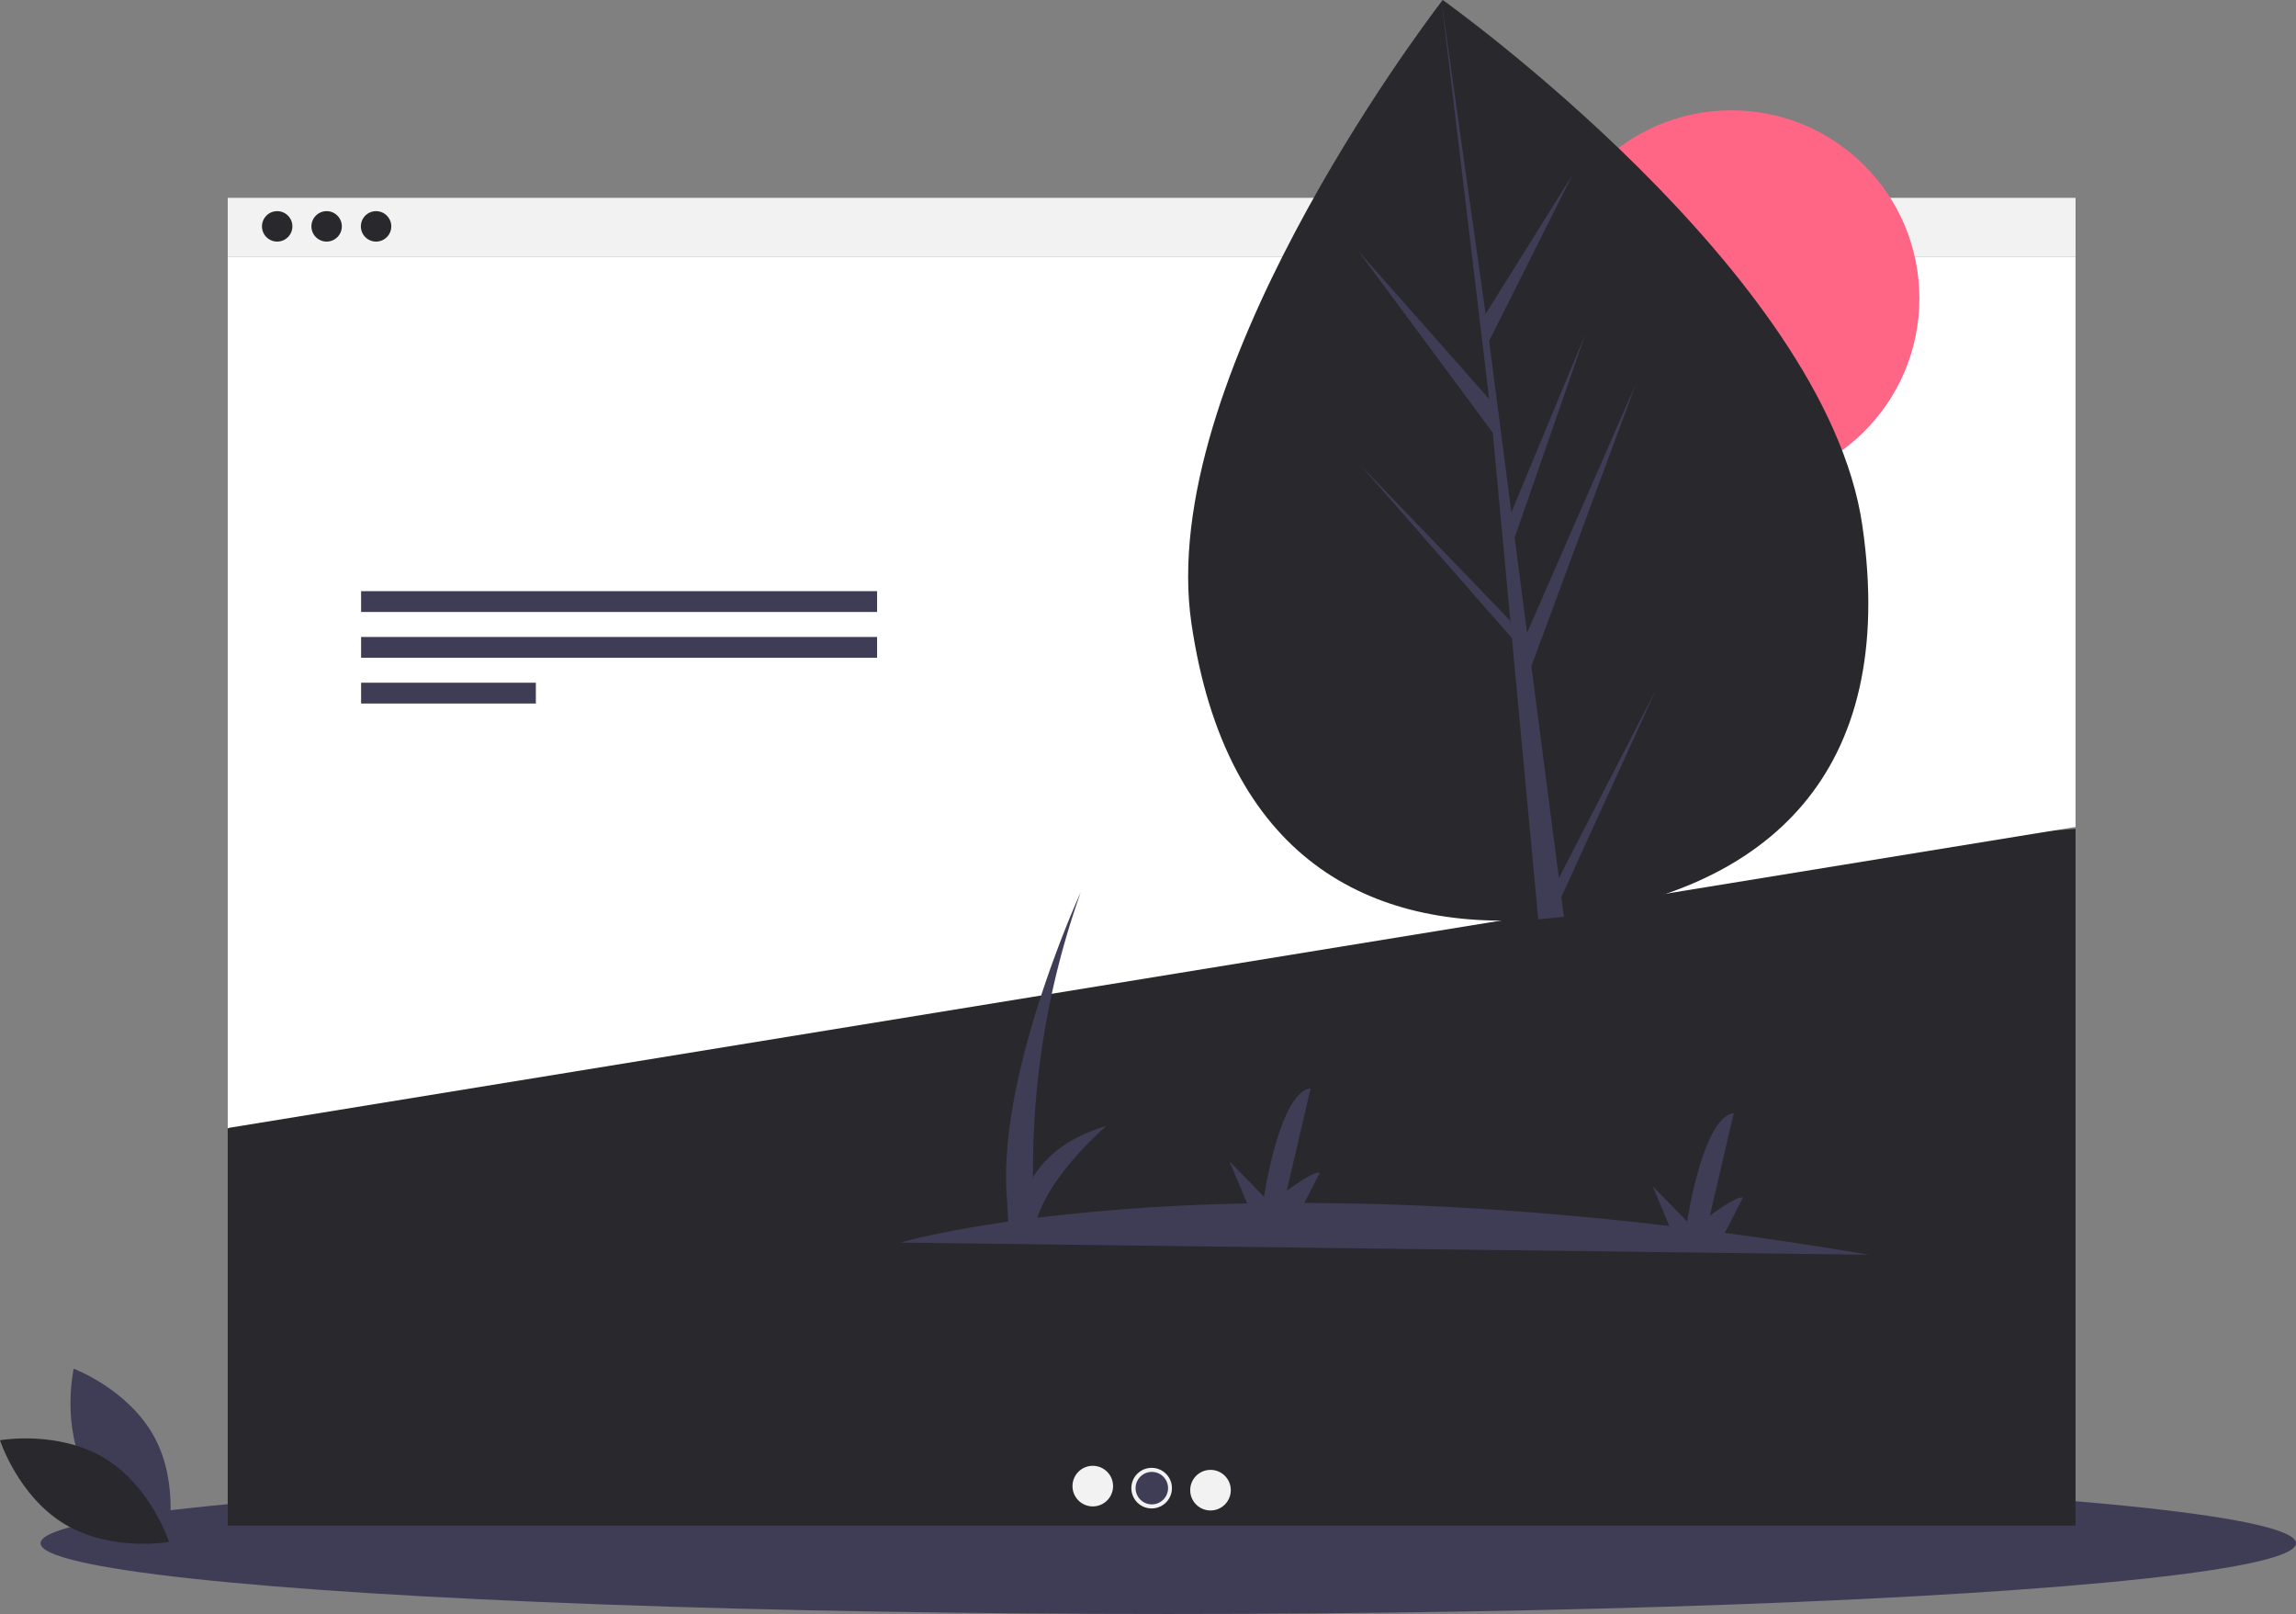<svg data-name="Layer 1" xmlns="http://www.w3.org/2000/svg" width="1025.5" height="720.713"><rect width="100%" height="100%" fill="#808080" stroke="none"/><ellipse cx="521.811" cy="689.117" rx="503.689" ry="31.597" fill="#3f3d56"/><path d="M38.691 658.139c11.55 21.42 36.063 30.615 36.063 30.615s5.787-25.534-5.763-46.954-36.063-30.614-36.063-30.614-5.787 25.533 5.763 46.953z" fill="#3f3d56"/><path d="M46.63 651.092c20.852 12.545 28.883 37.464 28.883 37.464s-25.777 4.579-46.63-7.967S0 643.125 0 643.125s25.777-4.579 46.63 7.967z" fill="#29292d"/><path fill="#f2f2f2" d="M101.717 88.343h825.318V114.6H101.717z"/><path fill="#29292d" d="M927.035 681.247H101.717V504.122l91.114-78.33 734.204-55.67v311.125z"/><circle cx="123.803" cy="101.085" r="6.795" fill="#29292d"/><circle cx="145.888" cy="101.085" r="6.795" fill="#29292d"/><circle cx="167.973" cy="101.085" r="6.795" fill="#29292d"/><path fill="#fff" d="M101.717 503.715l825.318-134.449V114.6H101.717v389.115z"/><path d="M834.64 560.28q-33.421-5.662-64.282-9.725l8.134-15.77c-2.743-.952-14.792 8.078-14.792 8.078l10.673-45.774c-13.793 1.663-20.806 48.402-20.806 48.402l-15.41-15.802 7.46 17.766c-62.968-7.416-117.35-10.165-163.09-10.264l6.961-13.497c-2.742-.953-14.792 8.078-14.792 8.078l10.674-45.775c-13.794 1.664-20.807 48.402-20.807 48.402l-15.41-15.802 7.902 18.817a916.12 916.12 0 00-93.754 6.368c7.041-21.026 30.96-41.023 30.96-41.023-18.267 5.433-27.848 14.537-32.855 23.024a368.671 368.671 0 0121.309-127.38s-37.757 82.161-32.939 137.312l.576 9.793c-32.009 4.583-48.102 9.352-48.102 9.352zM161.279 263.984h230.47v9.293h-230.47zm0 20.445h230.47v9.293h-230.47zm0 20.445h78.063v9.293h-78.063z" fill="#3f3d56"/><circle cx="488.085" cy="663.612" r="9.066" fill="#f2f2f2"/><circle cx="514.376" cy="664.519" r="9.066" fill="#f2f2f2"/><circle cx="540.667" cy="665.425" r="9.066" fill="#f2f2f2"/><circle cx="514.459" cy="664.519" r="7.253" fill="#3f3d56"/><circle cx="773.315" cy="133.243" r="83.979" fill="#ff6584"/><path d="M831.77 234.403c16.533 112.831-44.772 162.052-127.508 174.175q-2.883.423-5.748.777-5.77.718-11.46 1.144c-75.447 5.654-139.536-27.258-154.912-132.19C516.23 169.715 634.937 12.336 643.862.678c.008-.002.008-.002.016-.012.34-.444.513-.667.513-.667S815.237 121.58 831.77 234.403z" fill="#29292d"/><path d="M696.28 392.118l43.574-84.586-42.48 93.01 1.14 8.813q-5.77.718-11.46 1.144l-10.637-113.743-.174-.867.077-.18-1.002-10.748-67.55-77.104 66.545 69.089.469 2.242-8.037-85.937-60.04-81.106 58.423 66.033L643.86.678l-.068-.59.085.579 19.66 139.555 38.822-62.156-37.264 74.194 9.949 76.546 33.094-79.707-31.624 90.96 5.533 42.563 48.663-111.33-46.74 126.18z" fill="#3f3d56"/></svg>